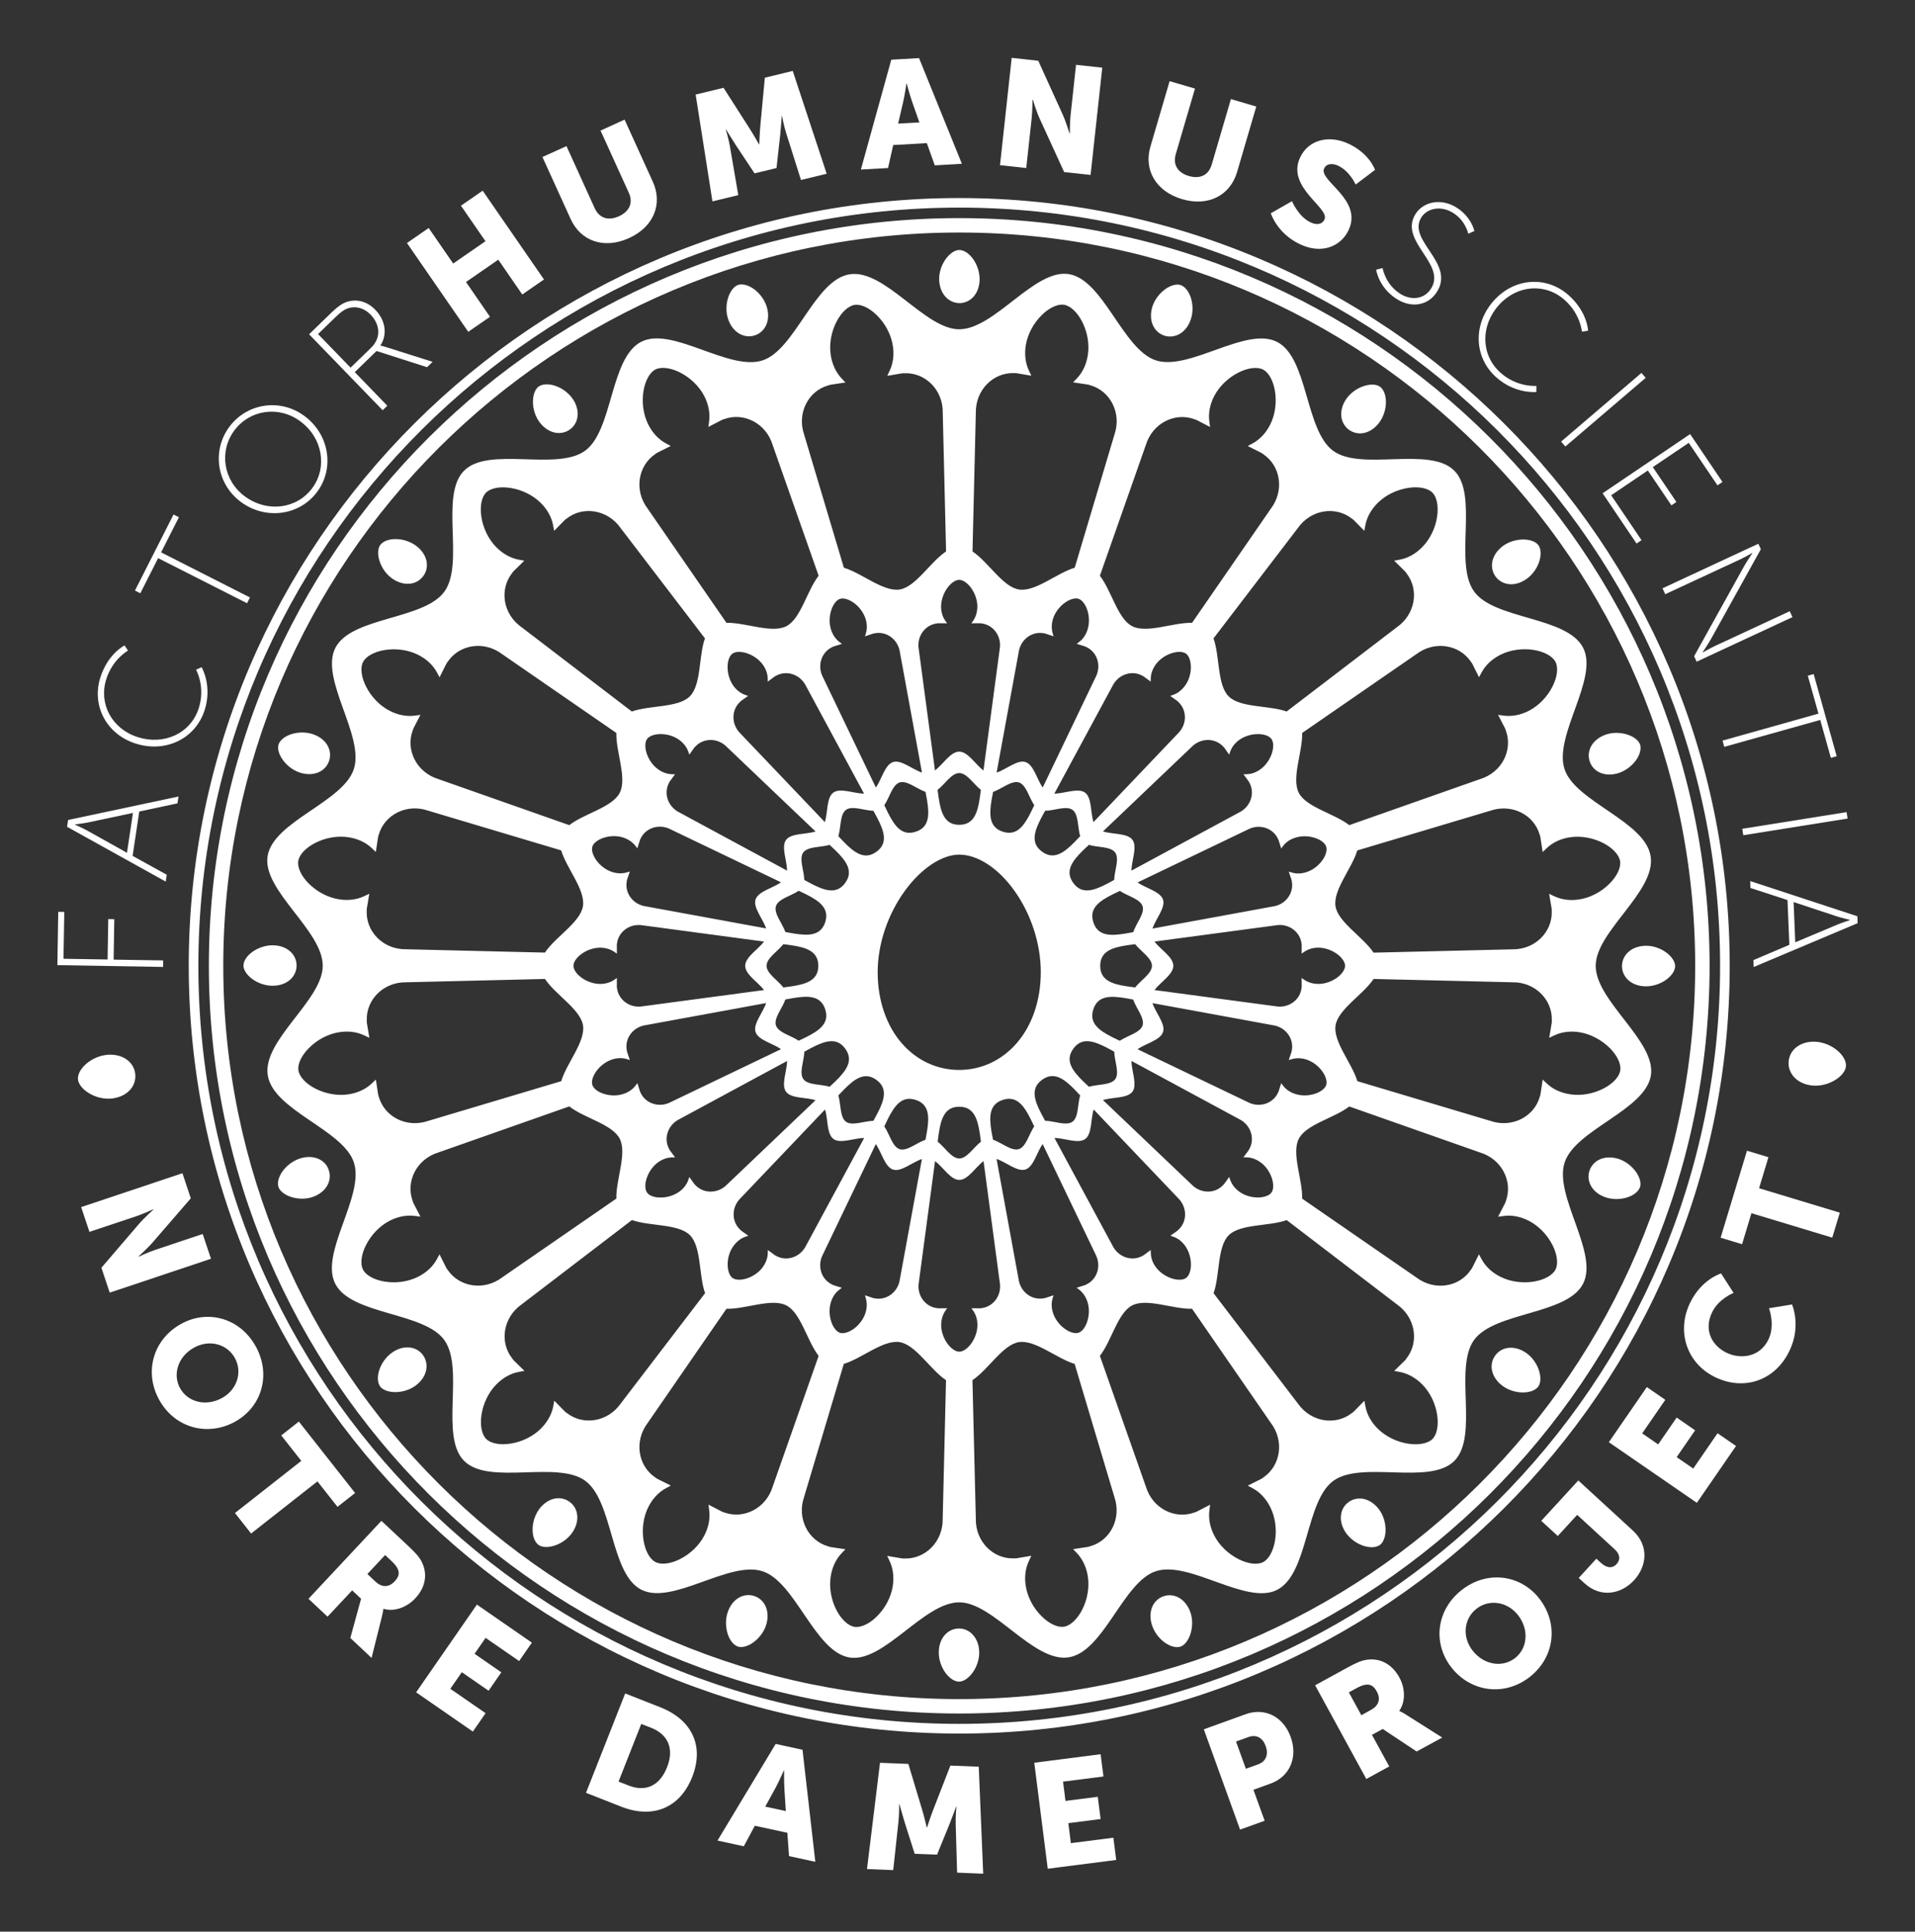 <?xml version="1.0" encoding="utf-8"?>
<!-- Generator: Adobe Illustrator 24.0.2, SVG Export Plug-In . SVG Version: 6.00 Build 0)  -->
<svg version="1.1" id="Camada_1" xmlns="http://www.w3.org/2000/svg" xmlns:xlink="http://www.w3.org/1999/xlink" x="0px" y="0px"
	 viewBox="0 0 288.36 290.84" style="enable-background:new 0 0 288.36 290.84;" xml:space="preserve">
<rect x="0" y="0" width="288.36" height="290.84" fill="#333333" stroke="none"/>
<style type="text/css">
	.st0{fill:#FFFFFF;}
</style>
<g>
	<path class="st0" d="M142.34,44.65c-0.58-0.66-0.91-1.59-0.92-2.62c-0.01-1.04,0.35-2.14,0.99-3.03c0.6-0.83,1.37-1.35,2.02-1.36
		c0.69-0.01,1.46,0.49,2.07,1.32c0.63,0.87,1,1.97,1.01,3.02c0.01,1.03-0.3,1.97-0.87,2.64c-0.56,0.65-1.32,1.01-2.15,1.02
		C143.68,45.64,142.91,45.29,142.34,44.65z M144.38,245.2c-0.83,0.01-1.59,0.37-2.15,1.02c-0.57,0.67-0.88,1.6-0.87,2.64
		c0.01,1.05,0.38,2.15,1.01,3.02c0.61,0.83,1.39,1.33,2.07,1.32c0.65-0.01,1.42-0.53,2.02-1.36c0.64-0.89,1-2,0.99-3.03
		c-0.01-1.03-0.33-1.96-0.92-2.62C145.98,245.54,145.21,245.2,144.38,245.2z M111.31,50.23c0.74,0.43,1.58,0.53,2.37,0.26
		c0.79-0.26,1.4-0.84,1.73-1.63c0.33-0.81,0.34-1.8,0.01-2.78c-0.34-1-1.03-1.93-1.9-2.56c-0.84-0.6-1.73-0.83-2.38-0.62
		c-0.61,0.21-1.19,0.94-1.5,1.92c-0.33,1.04-0.34,2.21-0.01,3.19C109.95,49,110.55,49.79,111.31,50.23z M177.59,240.6
		c-0.74-0.43-1.58-0.53-2.37-0.26c-0.79,0.26-1.4,0.84-1.73,1.63c-0.33,0.81-0.34,1.8-0.01,2.78c0.34,1,1.03,1.93,1.9,2.56
		c0.84,0.6,1.73,0.83,2.38,0.62c0.61-0.21,1.19-0.94,1.5-1.92c0.33-1.04,0.34-2.21,0.01-3.19
		C178.94,241.83,178.34,241.05,177.59,240.6z M83.51,65.13c0.84,0.18,1.66,0.01,2.33-0.48c0.67-0.49,1.07-1.23,1.14-2.09
		c0.07-0.88-0.23-1.81-0.84-2.64c-0.63-0.85-1.57-1.52-2.6-1.85c-0.98-0.31-1.9-0.26-2.45,0.15c-0.52,0.39-0.84,1.26-0.84,2.29
		c0.01,1.1,0.36,2.2,0.98,3.04C81.85,64.38,82.66,64.94,83.51,65.13z M205.38,225.7c-0.84-0.18-1.66-0.01-2.33,0.48
		c-0.67,0.49-1.07,1.23-1.14,2.09c-0.07,0.88,0.23,1.81,0.84,2.64c0.63,0.85,1.57,1.52,2.6,1.85c0.98,0.31,1.9,0.26,2.45-0.15
		c0.52-0.39,0.84-1.26,0.84-2.29c-0.01-1.1-0.36-2.2-0.98-3.04C207.04,226.45,206.23,225.89,205.38,225.7z M59.03,87.09
		c0.84,0.6,1.78,0.88,2.66,0.8c0.85-0.08,1.58-0.5,2.07-1.18c0.48-0.68,0.64-1.51,0.44-2.34c-0.21-0.85-0.78-1.65-1.62-2.25
		c-0.86-0.61-1.97-0.96-3.04-0.95c-1.03,0-1.89,0.34-2.29,0.9c-0.38,0.53-0.41,1.46-0.09,2.43C57.5,85.54,58.18,86.49,59.03,87.09z
		 M229.86,203.74c-0.84-0.6-1.78-0.88-2.66-0.8c-0.85,0.08-1.58,0.5-2.07,1.18c-0.48,0.68-0.64,1.51-0.44,2.34
		c0.21,0.85,0.78,1.65,1.62,2.25c0.86,0.61,1.97,0.96,3.04,0.95c1.03,0,1.89-0.34,2.29-0.9c0.38-0.53,0.41-1.46,0.09-2.43
		C231.39,205.29,230.71,204.35,229.86,203.74z M45.19,116.34c0.98,0.31,1.97,0.29,2.78-0.06c0.78-0.34,1.35-0.97,1.6-1.76
		c0.25-0.79,0.14-1.63-0.3-2.36c-0.46-0.75-1.25-1.33-2.24-1.64c-1-0.32-2.17-0.3-3.19,0.03c-0.98,0.32-1.69,0.91-1.9,1.56
		c-0.19,0.62,0.06,1.52,0.67,2.34C43.26,115.34,44.2,116.03,45.19,116.34z M243.71,174.49c-0.98-0.31-1.97-0.29-2.78,0.06
		c-0.78,0.34-1.35,0.97-1.6,1.76c-0.25,0.79-0.14,1.63,0.3,2.36c0.46,0.75,1.25,1.33,2.24,1.64c1,0.32,2.17,0.3,3.19-0.03
		c0.98-0.32,1.69-0.91,1.9-1.56c0.19-0.62-0.06-1.52-0.67-2.34C245.64,175.49,244.7,174.81,243.71,174.49z M43.68,147.52
		c0.64-0.57,0.99-1.34,0.98-2.17c-0.01-0.83-0.37-1.59-1.02-2.15c-0.67-0.57-1.6-0.88-2.64-0.87c-1.05,0.01-2.15,0.38-3.02,1.01
		c-0.83,0.61-1.33,1.39-1.32,2.07c0.01,0.65,0.53,1.42,1.36,2.02c0.89,0.64,2,1,3.03,0.99C42.09,148.43,43.02,148.1,43.68,147.52z
		 M250.87,143.39c-0.89-0.64-2-1-3.03-0.99c-1.03,0.01-1.96,0.33-2.62,0.92c-0.64,0.57-0.99,1.34-0.98,2.17
		c0.01,0.83,0.37,1.59,1.02,2.15c0.67,0.57,1.6,0.88,2.64,0.87c1.05-0.01,2.15-0.38,3.02-1.01c0.83-0.61,1.33-1.39,1.32-2.07
		C252.22,144.77,251.7,143.99,250.87,143.39z M47.89,174.46c-0.81-0.33-1.8-0.34-2.78-0.01c-1,0.34-1.93,1.03-2.56,1.9
		c-0.6,0.84-0.83,1.73-0.62,2.38c0.21,0.61,0.94,1.19,1.92,1.5c1.04,0.33,2.21,0.34,3.19,0.01c0.98-0.33,1.76-0.92,2.21-1.68
		c0.43-0.74,0.53-1.58,0.26-2.37C49.26,175.4,48.68,174.79,47.89,174.46z M241,116.37c0.81,0.33,1.8,0.34,2.78,0.01
		c1-0.34,1.93-1.03,2.56-1.9c0.6-0.84,0.83-1.73,0.62-2.38c-0.21-0.61-0.94-1.19-1.92-1.5c-1.04-0.33-2.21-0.34-3.19-0.01
		c-0.98,0.33-1.76,0.92-2.21,1.68c-0.43,0.74-0.53,1.58-0.26,2.37C239.63,115.43,240.21,116.04,241,116.37z M61.59,202.88
		c-0.88-0.07-1.81,0.23-2.64,0.84c-0.85,0.63-1.52,1.57-1.85,2.6c-0.31,0.98-0.26,1.9,0.15,2.45c0.39,0.52,1.26,0.84,2.29,0.84
		c1.1-0.01,2.2-0.36,3.04-0.98c0.83-0.61,1.39-1.42,1.58-2.28c0.18-0.84,0.01-1.66-0.48-2.33
		C63.19,203.35,62.45,202.95,61.59,202.88z M227.3,87.96c0.88,0.07,1.81-0.23,2.64-0.84c0.85-0.63,1.52-1.57,1.85-2.6
		c0.31-0.98,0.26-1.9-0.15-2.45c-0.39-0.52-1.26-0.84-2.29-0.84c-1.1,0.01-2.2,0.36-3.04,0.98c-0.83,0.61-1.39,1.42-1.58,2.28
		c-0.18,0.84-0.01,1.66,0.48,2.33C225.7,87.48,226.45,87.89,227.3,87.96z M85.74,226.11c-0.68-0.48-1.51-0.64-2.34-0.44
		c-0.85,0.21-1.65,0.78-2.25,1.62c-0.61,0.86-0.96,1.97-0.95,3.04c0,1.03,0.34,1.89,0.9,2.29c0.53,0.38,1.46,0.41,2.43,0.09
		c1.04-0.34,1.98-1.03,2.59-1.87c0.6-0.84,0.88-1.78,0.8-2.66C86.84,227.32,86.42,226.59,85.74,226.11z M203.15,64.73
		c0.68,0.48,1.51,0.64,2.34,0.44c0.85-0.21,1.65-0.78,2.25-1.62c0.61-0.86,0.96-1.97,0.95-3.04c0-1.03-0.34-1.89-0.9-2.29
		c-0.53-0.38-1.46-0.41-2.43-0.09c-1.04,0.34-1.98,1.03-2.59,1.87c-0.6,0.84-0.88,1.78-0.8,2.66
		C202.06,63.51,202.47,64.24,203.15,64.73z M113.55,240.3c-0.79-0.25-1.63-0.14-2.36,0.3c-0.75,0.46-1.33,1.25-1.64,2.24
		c-0.32,1-0.3,2.17,0.03,3.19c0.32,0.98,0.91,1.69,1.56,1.9c0.62,0.19,1.52-0.06,2.34-0.67c0.88-0.65,1.57-1.59,1.88-2.58
		c0.31-0.98,0.29-1.97-0.06-2.78C114.97,241.12,114.34,240.55,113.55,240.3z M175.34,50.54c0.79,0.25,1.63,0.14,2.36-0.3
		c0.75-0.46,1.33-1.25,1.64-2.24c0.32-1,0.3-2.17-0.03-3.19c-0.32-0.98-0.91-1.69-1.56-1.9c-0.62-0.19-1.52,0.06-2.34,0.67
		c-0.88,0.65-1.57,1.59-1.88,2.58c-0.31,0.98-0.29,1.97,0.06,2.78C173.93,49.72,174.55,50.29,175.34,50.54z M240.28,145.43
		c0.01,5.33,9.12,11.33,8.31,16.49c-0.83,5.24-11.37,8.14-12.99,13.12c-1.64,5.03,5.17,13.57,2.78,18.25
		c-2.4,4.7-13.31,4.2-16.41,8.46c-3.09,4.26,0.75,14.49-2.98,18.22c-3.71,3.72-13.94-0.11-18.22,3c-4.23,3.08-3.73,14-8.46,16.41
		c-4.65,2.37-13.18-4.45-18.25-2.81c-4.94,1.6-7.84,12.14-13.13,12.97c-5.29,0.84-11.31-8.29-16.5-8.28
		c-5.33,0.01-11.33,9.12-16.49,8.31c-5.24-0.83-8.14-11.37-13.12-12.99c-5.03-1.64-13.57,5.17-18.25,2.78
		c-4.7-2.4-4.2-13.31-8.46-16.41c-4.26-3.09-14.49,0.75-18.22-2.98c-3.72-3.71,0.11-13.94-3-18.22c-3.08-4.23-14-3.73-16.41-8.46
		c-2.37-4.65,4.45-13.18,2.81-18.25c-1.6-4.94-12.14-7.84-12.97-13.13c-0.84-5.29,8.29-11.31,8.28-16.5
		c-0.01-5.33-9.12-11.33-8.31-16.49c0.83-5.24,11.37-8.14,12.99-13.12c1.64-5.03-5.17-13.57-2.78-18.25
		c2.4-4.7,13.31-4.2,16.41-8.46c3.09-4.26-0.75-14.49,2.97-18.22c3.71-3.72,13.94,0.11,18.22-3c4.23-3.08,3.73-14,8.46-16.41
		c4.65-2.37,13.18,4.45,18.25,2.81c4.94-1.6,7.84-12.14,13.13-12.97c5.29-0.84,11.31,8.29,16.5,8.28
		c5.33-0.01,11.33-9.12,16.49-8.31c5.24,0.83,8.14,11.37,13.12,12.99c5.03,1.64,13.57-5.17,18.25-2.78c4.7,2.4,4.2,13.31,8.46,16.41
		c4.26,3.09,14.49-0.75,18.22,2.97c3.72,3.71-0.11,13.94,3,18.22c3.08,4.23,14,3.73,16.41,8.46c2.37,4.65-4.45,13.18-2.81,18.25
		c1.6,4.94,12.14,7.84,12.97,13.13C249.4,134.22,240.27,140.23,240.28,145.43z M232.9,127.71l-0.61,0.58l-0.33-2.19
		c-0.03-0.23-0.06-0.21-0.12-0.43c-0.85-2.98-4.18-4.72-7.43-3.6l-20.03,5.98l0,0c-0.81,2.71-3.66,5.94-3.28,8.4
		c0.38,2.41,4.14,4.6,5.73,6.99l0,0l20.88-0.5c3.44,0.06,6.06-2.63,5.95-5.72c-0.01-0.23,0.02-0.22-0.02-0.45l-0.37-2.19l0.76,0.36
		c1.13,0.54,2.47,0.71,3.86,0.47c1.63-0.27,3.28-1.14,4.51-2.4c1.1-1.11,1.71-2.4,1.55-3.35c-0.15-0.95-1.12-1.99-2.51-2.71
		c-1.56-0.81-3.4-1.13-5.03-0.88C235.03,126.27,233.81,126.84,232.9,127.71z M207.49,144.87c0.04,0.18,0.06,0.36,0.06,0.55
		c0,0.18-0.02,0.37-0.06,0.55c0.04-0.18,0.06-0.36,0.06-0.55C207.55,145.23,207.53,145.05,207.49,144.87z M207.33,144.35
		c0.03,0.08,0.05,0.16,0.08,0.24C207.39,144.51,207.37,144.43,207.33,144.35z M207.11,143.87c0.02,0.04,0.04,0.07,0.05,0.11
		C207.14,143.94,207.13,143.9,207.11,143.87z M207.33,146.48c0.03-0.08,0.05-0.16,0.08-0.24
		C207.39,146.32,207.37,146.4,207.33,146.48z M207.11,146.97c0.02-0.04,0.04-0.07,0.05-0.11
		C207.14,146.89,207.13,146.93,207.11,146.97z M184.17,178.44c0.09-0.1,0.1-0.08,0.18-0.19l0.74-1.04l0.16,0.46
		c0.24,0.68,0.72,1.29,1.38,1.77c0.78,0.56,1.8,0.87,2.82,0.86c0.9-0.01,1.67-0.28,2-0.73c0.33-0.45,0.35-1.27,0.08-2.13
		c-0.31-0.97-0.92-1.85-1.69-2.41c-0.65-0.48-1.38-0.75-2.11-0.77l-0.49-0.01l0.76-1.03c0.08-0.11,0.06-0.11,0.13-0.23
		c0.87-1.56,0.22-3.63-1.56-4.5l-16.2-8.75c0.02,1.52,0.91,3.59,0.16,4.62c-0.76,1.04-3,0.82-4.45,1.27l13.33,12.7
		C180.79,179.77,182.95,179.75,184.17,178.44z M182.47,195.3c0.02-0.03,0.03-0.06,0.05-0.1
		C182.51,195.24,182.49,195.27,182.47,195.3z M182.13,195.87c0.05-0.06,0.1-0.13,0.14-0.2
		C182.22,195.75,182.17,195.81,182.13,195.87z M181.54,196.48c-0.15,0.11-0.31,0.19-0.47,0.27
		C181.24,196.67,181.4,196.58,181.54,196.48c0.15-0.11,0.28-0.23,0.4-0.37C181.82,196.24,181.69,196.37,181.54,196.48z
		 M180.56,196.92c0.08-0.02,0.15-0.05,0.22-0.07C180.71,196.87,180.64,196.9,180.56,196.92z M180.03,197.01
		c0.03,0,0.07-0.01,0.1-0.02C180.1,197,180.07,197.01,180.03,197.01z M158.64,195.03l-0.14,0.47c-0.21,0.69-0.18,1.47,0.08,2.24
		c0.3,0.91,0.95,1.76,1.77,2.35c0.73,0.52,1.52,0.75,2.05,0.58c0.53-0.17,1.03-0.82,1.31-1.67c0.32-0.96,0.34-2.04,0.05-2.95
		c-0.25-0.78-0.68-1.42-1.25-1.86l-0.39-0.3l1.22-0.38c0.13-0.04,0.11-0.05,0.24-0.11c1.62-0.75,2.31-2.81,1.38-4.55L157,172.25
		c-0.87,1.24-1.36,3.44-2.59,3.84c-1.22,0.39-2.9-1.11-4.35-1.59l3.32,18.11c0.27,1.96,2.04,3.21,3.79,2.87
		c0.13-0.03,0.13-0.01,0.25-0.05L158.64,195.03z M146.28,196.98l1.28,0.01c0.13,0,0.13-0.01,0.26-0.03c1.77-0.22,3.07-1.95,2.72-3.9
		l-2.44-18.24c-1.2,0.91-2.34,2.84-3.65,2.84c-1.3,0-2.45-1.93-3.65-2.84l-2.44,18.24c-0.35,1.95,0.95,3.69,2.72,3.9
		c0.13,0.02,0.12,0.03,0.26,0.03l1.28-0.01l-0.28,0.4c-0.41,0.6-0.62,1.34-0.62,2.16c0.01,0.95,0.36,1.97,0.96,2.79
		c0.54,0.73,1.21,1.19,1.77,1.19c0.56,0,1.23-0.46,1.77-1.19c0.6-0.82,0.95-1.83,0.96-2.79c0.01-0.81-0.21-1.56-0.62-2.16
		L146.28,196.98z M145.89,208.13c0.04-0.02,0.07-0.04,0.11-0.05C145.96,208.1,145.92,208.12,145.89,208.13z M142.9,208.08
		c0.04,0.02,0.07,0.04,0.11,0.05C142.97,208.12,142.93,208.1,142.9,208.08z M130.25,195.03l1.21,0.41c0.13,0.04,0.12,0.03,0.25,0.05
		c1.75,0.34,3.52-0.91,3.79-2.87l3.32-18.11c-1.45,0.48-3.14,1.99-4.35,1.59c-1.23-0.4-1.72-2.6-2.59-3.84l-7.96,16.6
		c-0.93,1.75-0.24,3.8,1.38,4.55c0.12,0.06,0.11,0.07,0.24,0.11l1.22,0.38l-0.39,0.3c-0.58,0.44-1.01,1.08-1.25,1.86
		c-0.29,0.91-0.27,1.98,0.05,2.95c0.29,0.86,0.79,1.5,1.31,1.67c0.53,0.17,1.31-0.06,2.05-0.58c0.82-0.59,1.47-1.45,1.77-2.35
		c0.26-0.77,0.28-1.55,0.08-2.24L130.25,195.03z M109.48,178.35l13.33-12.7c-1.45-0.45-3.69-0.23-4.45-1.27
		c-0.76-1.04,0.14-3.1,0.16-4.63l-16.2,8.75c-1.78,0.87-2.43,2.94-1.56,4.5c0.06,0.12,0.05,0.12,0.13,0.23l0.76,1.03l-0.49,0.01
		c-0.72,0.02-1.45,0.28-2.11,0.77c-0.77,0.57-1.38,1.45-1.69,2.41c-0.27,0.86-0.25,1.68,0.08,2.13c0.32,0.45,1.1,0.73,2,0.73
		c1.01,0.01,2.04-0.31,2.82-0.86c0.66-0.47,1.14-1.08,1.38-1.77l0.16-0.46l0.74,1.04c0.08,0.11,0.08,0.09,0.18,0.19
		C105.94,179.75,108.11,179.77,109.48,178.35z M108.75,197c0.03,0.01,0.07,0.01,0.1,0.02C108.82,197.01,108.79,197,108.75,197z
		 M108.1,196.84c0.07,0.02,0.15,0.05,0.23,0.07C108.25,196.9,108.18,196.87,108.1,196.84z M107.35,196.48
		c-0.15-0.11-0.28-0.23-0.4-0.37C107.07,196.24,107.2,196.37,107.35,196.48c0.15,0.11,0.31,0.19,0.47,0.27
		C107.65,196.67,107.49,196.58,107.35,196.48z M93.82,126.1c-0.91-0.29-1.98-0.27-2.95,0.05c-0.86,0.29-1.5,0.79-1.67,1.31
		c-0.17,0.53,0.06,1.31,0.58,2.05c0.59,0.82,1.45,1.47,2.35,1.77c0.77,0.26,1.55,0.28,2.24,0.08l0.47-0.14l-0.41,1.21
		c-0.04,0.13-0.03,0.12-0.05,0.25c-0.34,1.75,0.91,3.52,2.87,3.79l18.11,3.32c-0.48-1.45-1.99-3.14-1.59-4.35
		c0.4-1.23,2.6-1.72,3.84-2.59l-16.6-7.96c-1.75-0.93-3.8-0.24-4.55,1.38c-0.06,0.12-0.07,0.11-0.11,0.24l-0.38,1.22l-0.3-0.39
		C95.23,126.78,94.59,126.35,93.82,126.1z M94.19,107.6c-0.07,0.04-0.13,0.09-0.2,0.14C94.06,107.69,94.12,107.64,94.19,107.6z
		 M94.66,107.34c-0.03,0.02-0.07,0.03-0.1,0.05C94.59,107.37,94.62,107.36,94.66,107.34z M104.72,112.39
		c-0.09,0.1-0.1,0.08-0.18,0.19l-0.74,1.04l-0.16-0.46c-0.24-0.68-0.72-1.29-1.38-1.77c-0.78-0.56-1.8-0.87-2.82-0.86
		c-0.9,0.01-1.67,0.28-2,0.73c-0.33,0.45-0.35,1.27-0.08,2.13c0.31,0.97,0.92,1.85,1.69,2.41c0.65,0.48,1.38,0.75,2.11,0.77
		l0.49,0.01l-0.76,1.03c-0.08,0.11-0.06,0.11-0.13,0.23c-0.87,1.56-0.22,3.63,1.56,4.5l16.2,8.75c-0.02-1.52-0.91-3.59-0.16-4.62
		c0.76-1.04,3-0.82,4.45-1.27l-13.33-12.7C108.11,111.06,105.94,111.09,104.72,112.39z M107.35,94.36c0.15-0.11,0.31-0.19,0.47-0.27
		C107.65,94.17,107.5,94.25,107.35,94.36c-0.15,0.11-0.28,0.23-0.4,0.37C107.07,94.59,107.2,94.47,107.35,94.36z M108.33,93.92
		c-0.08,0.02-0.15,0.05-0.23,0.07C108.18,93.97,108.25,93.94,108.33,93.92z M108.86,93.82c-0.04,0-0.07,0.01-0.1,0.02
		C108.79,93.83,108.82,93.83,108.86,93.82z M130.25,95.81l0.14-0.47c0.21-0.69,0.18-1.47-0.08-2.24c-0.3-0.91-0.95-1.76-1.77-2.35
		c-0.73-0.52-1.52-0.75-2.05-0.58c-0.53,0.17-1.03,0.82-1.31,1.67c-0.32,0.96-0.34,2.04-0.05,2.95c0.25,0.78,0.68,1.42,1.25,1.86
		l0.39,0.3l-1.22,0.38c-0.13,0.04-0.11,0.05-0.24,0.11c-1.62,0.75-2.31,2.81-1.38,4.55l7.96,16.59c0.87-1.24,1.36-3.44,2.59-3.84
		c1.22-0.39,2.9,1.11,4.35,1.59l-3.32-18.11c-0.27-1.96-2.04-3.21-3.79-2.87c-0.13,0.03-0.13,0.01-0.25,0.05L130.25,95.81z
		 M142.61,93.85l-1.28-0.01c-0.13,0-0.13,0.01-0.26,0.03c-1.77,0.22-3.07,1.95-2.72,3.9l2.44,18.24c1.2-0.91,2.34-2.84,3.65-2.84
		c1.3,0,2.45,1.93,3.65,2.84l2.44-18.24c0.35-1.95-0.95-3.69-2.72-3.9c-0.13-0.02-0.12-0.03-0.26-0.03l-1.28,0.01l0.28-0.4
		c0.41-0.6,0.62-1.34,0.62-2.16c-0.01-0.95-0.36-1.97-0.96-2.79c-0.54-0.73-1.21-1.19-1.77-1.19c-0.56,0-1.23,0.46-1.77,1.19
		c-0.6,0.82-0.95,1.83-0.96,2.79c-0.01,0.81,0.21,1.56,0.62,2.16L142.61,93.85z M143,82.7c-0.04,0.02-0.07,0.04-0.11,0.05
		C142.93,82.74,142.97,82.72,143,82.7z M145.99,82.76c-0.04-0.02-0.07-0.04-0.11-0.05C145.92,82.72,145.96,82.74,145.99,82.76z
		 M158.64,95.81l-1.21-0.41c-0.13-0.04-0.12-0.03-0.25-0.05c-1.75-0.34-3.52,0.91-3.79,2.87l-3.32,18.11
		c1.45-0.48,3.14-1.99,4.35-1.59c1.23,0.4,1.72,2.6,2.59,3.84l7.96-16.6c0.93-1.75,0.24-3.8-1.38-4.55
		c-0.12-0.06-0.11-0.07-0.24-0.11l-1.22-0.38l0.39-0.3c0.58-0.44,1.01-1.08,1.25-1.86c0.29-0.91,0.27-1.98-0.05-2.95
		c-0.29-0.86-0.79-1.5-1.31-1.67c-0.53-0.17-1.31,0.06-2.05,0.58c-0.82,0.59-1.47,1.45-1.77,2.35c-0.26,0.77-0.28,1.55-0.08,2.24
		L158.64,95.81z M179.41,112.49l-13.33,12.7c1.45,0.45,3.69,0.23,4.45,1.27c0.76,1.04-0.14,3.1-0.16,4.63l16.2-8.75
		c1.78-0.87,2.43-2.94,1.56-4.5c-0.06-0.12-0.05-0.12-0.13-0.23l-0.76-1.03l0.49-0.01c0.72-0.02,1.45-0.28,2.11-0.77
		c0.77-0.57,1.38-1.45,1.69-2.41c0.27-0.86,0.25-1.68-0.08-2.13c-0.32-0.45-1.1-0.73-2-0.73c-1.01-0.01-2.04,0.31-2.82,0.86
		c-0.66,0.47-1.14,1.08-1.38,1.77l-0.16,0.46l-0.74-1.04c-0.08-0.11-0.08-0.09-0.18-0.19C182.95,111.09,180.79,111.06,179.41,112.49
		z M180.14,93.84c-0.04,0-0.07-0.01-0.1-0.02C180.07,93.83,180.1,93.83,180.14,93.84z M180.79,93.99c-0.08-0.02-0.15-0.05-0.23-0.07
		C180.64,93.94,180.71,93.97,180.79,93.99z M181.54,94.36c0.15,0.11,0.28,0.23,0.4,0.37C181.82,94.59,181.69,94.47,181.54,94.36
		c-0.15-0.11-0.31-0.19-0.47-0.27C181.24,94.17,181.4,94.25,181.54,94.36z M182.27,95.16c-0.04-0.07-0.09-0.13-0.14-0.2
		C182.17,95.03,182.22,95.09,182.27,95.16z M182.52,95.63c-0.02-0.03-0.03-0.07-0.05-0.1C182.49,95.56,182.51,95.6,182.52,95.63z
		 M193.22,127.36l-0.3,0.39l-0.38-1.22c-0.04-0.13-0.05-0.11-0.11-0.24c-0.75-1.62-2.81-2.31-4.55-1.38l-16.59,7.96
		c1.24,0.87,3.44,1.36,3.84,2.59c0.39,1.22-1.11,2.9-1.59,4.35l18.11-3.32c1.96-0.27,3.21-2.04,2.87-3.79
		c-0.03-0.13-0.01-0.13-0.05-0.25l-0.41-1.21l0.47,0.14c0.69,0.21,1.47,0.18,2.24-0.08c0.91-0.3,1.76-0.95,2.35-1.77
		c0.52-0.73,0.75-1.52,0.58-2.05c-0.17-0.53-0.82-1.03-1.67-1.31c-0.96-0.32-2.04-0.34-2.95-0.05
		C194.3,126.35,193.66,126.78,193.22,127.36z M194.33,107.39c-0.03-0.02-0.06-0.03-0.1-0.05
		C194.27,107.36,194.3,107.37,194.33,107.39z M194.9,107.74c-0.06-0.05-0.13-0.1-0.2-0.14C194.77,107.64,194.84,107.69,194.9,107.74
		z M170.93,142.16l-1.24,0.17c-2.3,0.35-4.02,0.95-4.02,3.09s1.72,2.75,4.02,3.09l1.24,0.17c0.83-1.07,2.53-2.09,2.53-3.26
		C173.46,144.25,171.76,143.23,170.93,142.16z M170.63,150.5l-1.22-0.22c-2.29-0.38-4.12-0.34-4.78,1.7
		c-0.66,2.04,0.79,3.14,2.87,4.19l1.12,0.54c1.12-0.77,3.07-1.21,3.43-2.31C172.4,153.3,171.07,151.8,170.63,150.5z M167.78,158.35
		l-1.09-0.59c-2.06-1.07-3.81-1.6-5.07,0.14c-1.26,1.74-0.22,3.24,1.44,4.87l0.91,0.86c1.31-0.39,3.29-0.22,3.97-1.15
		C168.6,161.55,167.81,159.71,167.78,158.35z M117.96,148.68l1.24-0.17c2.3-0.35,4.02-0.95,4.02-3.09s-1.72-2.75-4.02-3.09
		l-1.24-0.17c-0.83,1.07-2.53,2.09-2.53,3.26C115.43,146.58,117.13,147.6,117.96,148.68z M118.26,140.33l1.22,0.22
		c2.29,0.38,4.12,0.34,4.78-1.7c0.66-2.04-0.79-3.14-2.87-4.19l-1.12-0.54c-1.12,0.77-3.07,1.21-3.43,2.31
		C116.49,137.53,117.82,139.04,118.26,140.33z M121.11,132.49l1.09,0.59c2.06,1.07,3.81,1.6,5.07-0.14
		c1.26-1.74,0.22-3.24-1.44-4.87l-0.91-0.86c-1.31,0.39-3.29,0.22-3.97,1.15C120.29,129.29,121.08,131.12,121.11,132.49z
		 M172.05,136.45c-0.36-1.1-2.3-1.54-3.42-2.31l-1.12,0.54c-2.08,1.04-3.54,2.14-2.87,4.19c0.66,2.04,2.49,2.08,4.78,1.7l1.22-0.22
		C171.07,139.04,172.4,137.53,172.05,136.45z M167.92,128.36c-0.68-0.93-2.66-0.75-3.96-1.15l-0.91,0.86
		c-1.66,1.63-2.7,3.13-1.44,4.87c1.26,1.74,3.01,1.21,5.07,0.14l1.09-0.59C167.81,131.12,168.6,129.29,167.92,128.36z
		 M162.65,125.91c-0.39-1.31-0.22-3.29-1.15-3.97c-0.93-0.67-2.76,0.12-4.13,0.14l-0.59,1.09c-1.07,2.06-1.6,3.81,0.14,5.07
		c1.74,1.26,3.24,0.22,4.87-1.44L162.65,125.91z M149.31,120.45c-0.38,2.29-0.34,4.12,1.7,4.78c2.04,0.66,3.14-0.79,4.19-2.87
		l0.54-1.12c-0.77-1.12-1.21-3.07-2.31-3.43c-1.09-0.35-2.59,0.98-3.89,1.42L149.31,120.45z M139.36,119.23
		c-1.3-0.45-2.8-1.77-3.89-1.42c-1.1,0.36-1.54,2.3-2.31,3.43l0.54,1.12c1.04,2.08,2.14,3.54,4.19,2.87
		c2.04-0.66,2.08-2.49,1.7-4.78L139.36,119.23z M131.52,122.08c-1.37-0.03-3.2-0.82-4.13-0.14c-0.93,0.68-0.75,2.66-1.15,3.96
		l0.86,0.91c1.63,1.66,3.13,2.7,4.87,1.44c1.74-1.26,1.21-3.01,0.14-5.07L131.52,122.08z M116.84,154.39
		c0.36,1.1,2.3,1.54,3.43,2.31l1.12-0.54c2.08-1.04,3.54-2.14,2.87-4.19c-0.66-2.04-2.49-2.08-4.78-1.7l-1.22,0.22
		C117.82,151.8,116.49,153.3,116.84,154.39z M120.97,162.48c0.68,0.93,2.66,0.75,3.96,1.15l0.91-0.86c1.66-1.63,2.7-3.13,1.44-4.87
		c-1.26-1.74-3.01-1.21-5.07-0.14l-1.09,0.59C121.08,159.71,120.29,161.55,120.97,162.48z M126.24,164.93
		c0.39,1.31,0.22,3.29,1.15,3.97c0.93,0.67,2.76-0.12,4.13-0.14l0.59-1.09c1.07-2.06,1.6-3.81-0.14-5.07
		c-1.74-1.26-3.24-0.22-4.87,1.44L126.24,164.93z M133.16,169.6c0.77,1.12,1.21,3.07,2.31,3.43c1.09,0.35,2.59-0.98,3.89-1.42
		l0.22-1.22c0.38-2.29,0.34-4.12-1.7-4.78c-2.04-0.66-3.14,0.79-4.19,2.87L133.16,169.6z M141.19,171.9
		c1.07,0.83,2.09,2.53,3.26,2.53c1.16,0,2.19-1.71,3.26-2.53l-0.17-1.24c-0.35-2.3-0.95-4.02-3.09-4.02c-2.15,0-2.75,1.72-3.09,4.02
		L141.19,171.9z M141.35,120.17c0.35,2.3,0.95,4.02,3.09,4.02c2.15,0,2.75-1.72,3.09-4.02l0.17-1.24c-1.07-0.83-2.09-2.53-3.26-2.53
		c-1.16,0-2.19,1.71-3.26,2.53L141.35,120.17z M149.53,171.6c1.3,0.45,2.8,1.77,3.89,1.42c1.1-0.36,1.54-2.3,2.31-3.42l-0.54-1.12
		c-1.04-2.08-2.14-3.54-4.19-2.87c-2.04,0.66-2.08,2.49-1.7,4.78L149.53,171.6z M157.37,168.75c1.37,0.03,3.2,0.82,4.13,0.14
		c0.93-0.68,0.75-2.66,1.15-3.96l-0.86-0.91c-1.63-1.66-3.13-2.7-4.87-1.44c-1.74,1.26-1.21,3.01-0.14,5.07L157.37,168.75z
		 M179.32,100.42c-0.01-0.9-0.28-1.67-0.73-2c-0.45-0.33-1.27-0.35-2.13-0.08c-0.97,0.31-1.85,0.92-2.41,1.69
		c-0.48,0.65-0.75,1.38-0.77,2.11l-0.01,0.49l-1.03-0.76c-0.11-0.08-0.11-0.06-0.23-0.13c-1.56-0.87-3.63-0.22-4.5,1.56l-8.75,16.2
		c1.52-0.02,3.59-0.91,4.62-0.16c1.04,0.76,0.82,3,1.27,4.45l12.7-13.33c1.43-1.37,1.4-3.54,0.09-4.76c-0.1-0.09-0.08-0.1-0.19-0.18
		l-1.04-0.74l0.46-0.16c0.68-0.24,1.29-0.72,1.77-1.38C179.02,102.46,179.33,101.43,179.32,100.42z M162.45,85.33
		c-0.03,0.01-0.07,0.01-0.1,0.02C162.39,85.34,162.42,85.33,162.45,85.33z M163.12,85.27c-0.08,0-0.15,0-0.23,0
		C162.96,85.27,163.04,85.27,163.12,85.27z M163.95,85.38c0.17,0.06,0.34,0.14,0.5,0.23C164.29,85.52,164.13,85.44,163.95,85.38
		c-0.17-0.06-0.35-0.09-0.53-0.11C163.6,85.29,163.78,85.33,163.95,85.38z M164.89,85.92c-0.06-0.05-0.13-0.1-0.2-0.14
		C164.76,85.82,164.83,85.87,164.89,85.92z M165.28,86.29c-0.03-0.03-0.05-0.05-0.08-0.08C165.23,86.23,165.25,86.26,165.28,86.29z
		 M126.54,85.34c-0.03-0.01-0.07-0.01-0.1-0.02C126.47,85.33,126.51,85.34,126.54,85.34z M125.47,85.28
		c-0.18,0.02-0.36,0.05-0.53,0.11c-0.17,0.06-0.34,0.13-0.5,0.23c0.16-0.09,0.32-0.17,0.5-0.23
		C125.11,85.33,125.29,85.29,125.47,85.28z M126.01,85.27c-0.08-0.01-0.16,0-0.23,0C125.85,85.27,125.93,85.27,126.01,85.27z
		 M123.69,86.21c-0.03,0.03-0.05,0.05-0.08,0.08C123.64,86.26,123.66,86.23,123.69,86.21z M124.2,85.77
		c-0.07,0.05-0.13,0.09-0.2,0.15C124.06,85.87,124.13,85.82,124.2,85.77z M121.37,103.3c-0.87-1.78-2.94-2.43-4.5-1.56
		c-0.12,0.06-0.12,0.05-0.23,0.13l-1.03,0.76l-0.01-0.49c-0.02-0.72-0.28-1.45-0.77-2.11c-0.57-0.77-1.45-1.38-2.41-1.69
		c-0.86-0.27-1.68-0.25-2.13,0.08c-0.45,0.32-0.73,1.1-0.73,2c-0.01,1.01,0.31,2.04,0.86,2.82c0.47,0.66,1.08,1.14,1.77,1.38
		l0.46,0.16l-1.04,0.74c-0.11,0.08-0.09,0.08-0.19,0.18c-1.31,1.22-1.33,3.38,0.09,4.76l12.7,13.33c0.45-1.45,0.23-3.69,1.27-4.45
		c1.04-0.76,3.1,0.14,4.63,0.16L121.37,103.3z M87.54,143.65c-0.73,0.54-1.19,1.21-1.19,1.77c0,0.56,0.46,1.23,1.19,1.77
		c0.82,0.6,1.83,0.95,2.79,0.96c0.81,0.01,1.56-0.21,2.16-0.62l0.4-0.28l-0.01,1.28c0,0.13,0.01,0.13,0.03,0.26
		c0.22,1.77,1.95,3.07,3.9,2.72l18.24-2.44c-0.91-1.2-2.84-2.34-2.84-3.65c0-1.3,1.93-2.45,2.84-3.65l-18.24-2.44
		c-1.95-0.35-3.69,0.95-3.9,2.72c-0.02,0.13-0.03,0.12-0.03,0.26l0.01,1.28l-0.4-0.28c-0.6-0.41-1.34-0.62-2.16-0.62
		C89.37,142.7,88.35,143.05,87.54,143.65z M89.2,163.37c0.17,0.53,0.82,1.03,1.67,1.31c0.96,0.32,2.04,0.34,2.95,0.05
		c0.78-0.25,1.42-0.68,1.86-1.25l0.3-0.39l0.38,1.22c0.04,0.13,0.05,0.11,0.11,0.24c0.75,1.62,2.81,2.31,4.55,1.38l16.59-7.96
		c-1.24-0.87-3.44-1.36-3.84-2.59c-0.39-1.22,1.11-2.9,1.59-4.35l-18.11,3.32c-1.96,0.27-3.21,2.04-2.87,3.79
		c0.03,0.13,0.01,0.13,0.05,0.25l0.41,1.21l-0.47-0.14c-0.69-0.21-1.47-0.18-2.24,0.08c-0.91,0.3-1.76,0.95-2.35,1.77
		C89.25,162.06,89.02,162.84,89.2,163.37z M109.57,190.42c0.01,0.9,0.28,1.67,0.73,2c0.45,0.33,1.27,0.35,2.13,0.08
		c0.97-0.31,1.85-0.92,2.41-1.69c0.48-0.65,0.75-1.38,0.77-2.11l0.01-0.49l1.03,0.76c0.11,0.08,0.11,0.06,0.23,0.13
		c1.56,0.87,3.63,0.22,4.5-1.56l8.75-16.2c-1.52,0.02-3.59,0.91-4.62,0.16c-1.04-0.76-0.82-3-1.27-4.45l-12.7,13.33
		c-1.43,1.37-1.4,3.54-0.09,4.76c0.1,0.09,0.08,0.1,0.19,0.18l1.04,0.74l-0.46,0.16c-0.68,0.24-1.29,0.72-1.77,1.38
		C109.87,188.38,109.56,189.4,109.57,190.42z M126.44,205.51c0.03-0.01,0.07-0.01,0.1-0.02C126.51,205.5,126.47,205.5,126.44,205.51
		z M125.77,205.57c0.08,0,0.15,0,0.23,0C125.93,205.57,125.85,205.57,125.77,205.57z M124.94,205.45c-0.17-0.06-0.34-0.14-0.5-0.23
		C124.6,205.32,124.77,205.4,124.94,205.45c0.17,0.06,0.35,0.09,0.53,0.11C125.29,205.54,125.11,205.51,124.94,205.45z M124,204.92
		c0.06,0.05,0.13,0.1,0.2,0.14C124.13,205.01,124.06,204.97,124,204.92z M123.61,204.55c0.03,0.03,0.05,0.05,0.08,0.08
		C123.66,204.6,123.64,204.58,123.61,204.55z M162.35,205.49c0.03,0.01,0.07,0.01,0.1,0.02C162.42,205.5,162.39,205.5,162.35,205.49
		z M163.42,205.56c0.18-0.02,0.36-0.05,0.53-0.11c0.17-0.06,0.34-0.13,0.5-0.23c-0.16,0.09-0.32,0.17-0.5,0.23
		C163.78,205.51,163.6,205.54,163.42,205.56z M162.89,205.57c0.08,0.01,0.15,0,0.23,0C163.04,205.57,162.96,205.57,162.89,205.57z
		 M165.2,204.63c0.03-0.03,0.05-0.05,0.08-0.08C165.25,204.58,165.23,204.6,165.2,204.63z M164.69,205.06
		c0.07-0.05,0.13-0.09,0.2-0.14C164.83,204.97,164.76,205.01,164.69,205.06z M167.52,187.54c0.87,1.78,2.94,2.43,4.5,1.56
		c0.12-0.06,0.12-0.05,0.23-0.13l1.03-0.76l0.01,0.49c0.02,0.72,0.28,1.45,0.77,2.11c0.57,0.77,1.45,1.38,2.41,1.69
		c0.86,0.27,1.68,0.25,2.13-0.08c0.45-0.32,0.73-1.1,0.73-2c0.01-1.01-0.31-2.04-0.86-2.82c-0.47-0.66-1.08-1.14-1.77-1.38
		l-0.46-0.16l1.04-0.74c0.11-0.08,0.09-0.08,0.19-0.18c1.31-1.22,1.33-3.38-0.09-4.76l-12.7-13.33c-0.45,1.45-0.23,3.69-1.27,4.45
		c-1.04,0.76-3.1-0.14-4.63-0.16L167.52,187.54z M192.43,164.55c0.06-0.12,0.07-0.11,0.11-0.24l0.38-1.22l0.3,0.39
		c0.44,0.58,1.08,1.01,1.86,1.25c0.91,0.29,1.98,0.27,2.95-0.05c0.86-0.29,1.5-0.79,1.67-1.31c0.17-0.53-0.06-1.31-0.58-2.05
		c-0.59-0.82-1.45-1.47-2.35-1.77c-0.77-0.26-1.55-0.28-2.24-0.08l-0.47,0.14l0.41-1.21c0.04-0.13,0.03-0.12,0.05-0.25
		c0.34-1.75-0.91-3.52-2.87-3.79l-18.11-3.32c0.48,1.45,1.99,3.14,1.59,4.35c-0.4,1.23-2.6,1.72-3.84,2.59l16.6,7.96
		C189.62,166.86,191.68,166.17,192.43,164.55z M201.35,147.19c0.73-0.54,1.19-1.21,1.19-1.77c0-0.56-0.46-1.23-1.19-1.77
		c-0.82-0.6-1.83-0.95-2.79-0.96c-0.81-0.01-1.56,0.21-2.16,0.62l-0.4,0.28l0.01-1.28c0-0.13-0.01-0.13-0.03-0.26
		c-0.22-1.77-1.95-3.07-3.9-2.72l-18.24,2.44c0.91,1.2,2.84,2.34,2.84,3.65c0,1.3-1.93,2.45-2.84,3.65l18.24,2.44
		c1.95,0.35,3.69-0.95,3.9-2.72c0.02-0.13,0.03-0.12,0.03-0.26l-0.01-1.28l0.4,0.28c0.6,0.41,1.34,0.62,2.16,0.62
		C199.52,148.14,200.54,147.79,201.35,147.19z M204.59,126.75c0,0.08,0,0.15,0,0.23C204.6,126.9,204.59,126.82,204.59,126.75z
		 M204.52,127.51c0.01-0.03,0.01-0.07,0.02-0.1C204.53,127.44,204.53,127.48,204.52,127.51z M204.59,126.44
		c-0.02-0.18-0.05-0.36-0.11-0.53c-0.06-0.17-0.13-0.34-0.23-0.5c0.09,0.16,0.17,0.32,0.23,0.5
		C204.54,126.08,204.57,126.26,204.59,126.44z M213.28,98.49l-17.2,11.87c0.08,2.84-1.64,6.8-0.51,9.01
		c1.12,2.19,5.35,3.11,7.6,4.87l0,0l19.7-6.93c3.29-1,4.95-4.37,3.89-7.28c-0.08-0.22-0.05-0.22-0.16-0.42l-1.02-1.97l0.84,0.11
		c1.25,0.16,2.57-0.09,3.82-0.74c1.47-0.76,2.76-2.1,3.55-3.67c0.7-1.4,0.88-2.81,0.44-3.67c-0.43-0.86-1.68-1.54-3.22-1.8
		c-1.73-0.29-3.58-0.03-5.06,0.71c-1.26,0.63-2.25,1.55-2.84,2.65l-0.4,0.74l-0.99-1.98c-0.1-0.21-0.12-0.18-0.25-0.38
		C219.73,97.06,216.03,96.42,213.28,98.49z M203.94,124.97c0.05,0.06,0.1,0.13,0.15,0.2C204.04,125.1,204,125.04,203.94,124.97z
		 M203.58,124.58c0.03,0.03,0.05,0.05,0.08,0.08C203.63,124.64,203.6,124.61,203.58,124.58z M195.5,108.32
		c0.11,0.15,0.19,0.31,0.27,0.47C195.7,108.63,195.61,108.47,195.5,108.32c-0.11-0.15-0.23-0.28-0.37-0.4
		C195.27,108.04,195.4,108.17,195.5,108.32z M195.94,109.3c-0.02-0.08-0.05-0.15-0.07-0.23C195.9,109.15,195.92,109.22,195.94,109.3
		z M196.04,109.83c0-0.04-0.01-0.07-0.02-0.1C196.03,109.76,196.04,109.79,196.04,109.83z M182.73,96.12
		c0.96,2.68,0.54,6.99,2.28,8.73c1.75,1.75,6.05,1.32,8.73,2.28l16.6-12.69c2.82-1.97,3.36-5.69,1.45-8.12
		c-0.14-0.18-0.11-0.19-0.28-0.35l-1.58-1.55l0.83-0.15c1.24-0.23,2.41-0.88,3.4-1.89c1.16-1.18,1.98-2.85,2.24-4.59
		c0.23-1.55-0.03-2.94-0.71-3.62c-0.68-0.68-2.08-0.95-3.62-0.71c-1.74,0.26-3.41,1.08-4.59,2.24c-1,0.99-1.66,2.17-1.89,3.4
		l-0.15,0.83l-1.55-1.58c-0.16-0.17-0.17-0.14-0.35-0.28c-2.44-1.91-6.16-1.36-8.12,1.45L182.73,96.12z M165.62,86.69
		c1.75,2.25,2.68,6.49,4.87,7.6c2.21,1.13,6.17-0.59,9.01-0.51l11.87-17.2c2.07-2.74,1.44-6.45-1.13-8.18
		c-0.19-0.13-0.17-0.15-0.38-0.25l-1.98-0.99l0.74-0.4c1.11-0.6,2.02-1.58,2.65-2.84c0.74-1.48,1-3.32,0.71-5.06
		c-0.26-1.54-0.94-2.79-1.8-3.22c-0.86-0.44-2.27-0.26-3.67,0.44c-1.57,0.79-2.91,2.08-3.67,3.55c-0.65,1.25-0.91,2.57-0.74,3.82
		l0.11,0.84l-1.97-1.02c-0.21-0.11-0.2-0.08-0.42-0.16c-2.91-1.06-6.28,0.61-7.28,3.89L165.62,86.69z M146.94,62.15l-0.5,20.88
		c2.38,1.59,4.57,5.35,6.99,5.73c2.46,0.39,5.69-2.47,8.4-3.28c0,0,0,0,0,0l5.98-20.03c1.12-3.25-0.63-6.58-3.6-7.43
		c-0.22-0.06-0.2-0.09-0.43-0.12l-2.19-0.33l0.58-0.61c0.87-0.91,1.43-2.13,1.64-3.53c0.25-1.64-0.07-3.47-0.88-5.03
		c-0.72-1.39-1.75-2.36-2.71-2.51c-0.95-0.15-2.24,0.45-3.35,1.55c-1.25,1.23-2.13,2.88-2.4,4.51c-0.23,1.39-0.07,2.73,0.47,3.86
		l0.36,0.76l-2.19-0.37c-0.23-0.04-0.22-0.01-0.45-0.02C149.57,56.08,146.88,58.71,146.94,62.15z M144.45,82.31
		c-0.18,0-0.37,0.02-0.55,0.06C144.08,82.33,144.26,82.31,144.45,82.31c0.18,0,0.37,0.02,0.55,0.06
		C144.81,82.33,144.63,82.31,144.45,82.31z M145.27,82.45c0.08,0.02,0.16,0.05,0.24,0.08C145.43,82.5,145.35,82.48,145.27,82.45z
		 M143.62,82.45c-0.08,0.02-0.16,0.05-0.24,0.08C143.46,82.5,143.54,82.48,143.62,82.45z M121.09,65.45l5.98,20.03l0,0
		c2.71,0.81,5.94,3.66,8.4,3.28c2.41-0.38,4.6-4.14,6.99-5.73l-0.5-20.88c0.06-3.44-2.63-6.06-5.72-5.95
		c-0.23,0.01-0.22-0.02-0.45,0.02l-2.19,0.37l0.36-0.76c0.54-1.13,0.71-2.47,0.47-3.86c-0.27-1.63-1.14-3.28-2.4-4.51
		c-1.11-1.1-2.4-1.71-3.35-1.55c-0.95,0.15-1.99,1.12-2.71,2.51c-0.81,1.56-1.13,3.4-0.88,5.03c0.21,1.39,0.78,2.61,1.64,3.53
		l0.58,0.61l-2.19,0.33c-0.23,0.03-0.21,0.06-0.43,0.12C121.72,58.87,119.97,62.2,121.09,65.45z M97.52,76.58l11.87,17.2
		c2.84-0.08,6.8,1.64,9.01,0.51c2.19-1.12,3.11-5.35,4.87-7.6l-6.93-19.7c-1-3.29-4.37-4.95-7.28-3.89
		c-0.22,0.08-0.22,0.05-0.42,0.16l-1.97,1.02l0.11-0.84c0.16-1.25-0.09-2.57-0.74-3.82c-0.76-1.47-2.1-2.76-3.67-3.55
		c-1.4-0.7-2.81-0.88-3.67-0.44c-0.86,0.43-1.54,1.68-1.8,3.22c-0.29,1.73-0.03,3.58,0.71,5.06c0.63,1.26,1.55,2.25,2.65,2.84
		l0.74,0.4l-1.98,0.99c-0.21,0.1-0.18,0.12-0.38,0.25C96.08,70.13,95.45,73.84,97.52,76.58z M72.48,77.79
		c0.26,1.74,1.08,3.41,2.24,4.59c0.99,1,2.17,1.66,3.4,1.89l0.83,0.15l-1.58,1.55c-0.17,0.16-0.14,0.17-0.28,0.35
		c-1.91,2.44-1.36,6.16,1.45,8.12l16.6,12.69c2.68-0.96,6.99-0.54,8.73-2.28c1.75-1.75,1.32-6.05,2.28-8.73l0,0l-12.69-16.6
		c-1.97-2.82-5.69-3.36-8.12-1.45c-0.18,0.14-0.19,0.11-0.35,0.28l-1.55,1.58l-0.15-0.83c-0.23-1.24-0.88-2.41-1.89-3.4
		c-1.18-1.16-2.85-1.98-4.59-2.24c-1.55-0.23-2.94,0.03-3.62,0.71C72.51,74.85,72.25,76.24,72.48,77.79z M106.62,95.16
		c0.04-0.07,0.09-0.13,0.14-0.2C106.72,95.03,106.67,95.09,106.62,95.16z M106.37,95.63c0.02-0.03,0.03-0.07,0.05-0.1
		C106.4,95.57,106.38,95.6,106.37,95.63z M93.39,108.32c-0.11,0.15-0.19,0.31-0.27,0.47C93.19,108.63,93.28,108.47,93.39,108.32
		c0.11-0.15,0.23-0.28,0.37-0.4C93.62,108.04,93.49,108.17,93.39,108.32z M55.1,103.34c0.79,1.57,2.08,2.91,3.55,3.67
		c1.25,0.65,2.57,0.91,3.82,0.74l0.84-0.11l-1.02,1.97c-0.11,0.21-0.08,0.2-0.16,0.42c-1.06,2.91,0.61,6.28,3.89,7.28l19.7,6.93
		c2.25-1.75,6.49-2.68,7.6-4.87c1.13-2.21-0.59-6.17-0.51-9.01l-17.2-11.87c-2.74-2.07-6.45-1.44-8.18,1.13
		c-0.13,0.19-0.15,0.17-0.25,0.38l-0.99,1.98l-0.4-0.74c-0.6-1.11-1.58-2.02-2.84-2.65c-1.48-0.74-3.32-1-5.06-0.71
		c-1.54,0.26-2.79,0.94-3.22,1.8C54.22,100.53,54.41,101.94,55.1,103.34z M92.95,109.3c0.02-0.08,0.05-0.15,0.07-0.23
		C93,109.15,92.97,109.22,92.95,109.3z M92.85,109.83c0-0.04,0.01-0.07,0.02-0.1C92.86,109.76,92.85,109.79,92.85,109.83z
		 M84.3,126.98c-0.01-0.08,0-0.16,0-0.23C84.3,126.82,84.29,126.9,84.3,126.98z M84.41,125.91c0.06-0.17,0.14-0.34,0.23-0.5
		C84.55,125.57,84.47,125.74,84.41,125.91c-0.06,0.17-0.09,0.35-0.11,0.53C84.32,126.26,84.35,126.08,84.41,125.91z M84.35,127.41
		c0.01,0.03,0.01,0.07,0.02,0.1C84.36,127.48,84.36,127.45,84.35,127.41z M85.24,124.66c0.03-0.03,0.05-0.05,0.08-0.08
		C85.29,124.61,85.26,124.64,85.24,124.66z M84.8,125.17c0.05-0.07,0.09-0.13,0.14-0.2C84.89,125.04,84.85,125.1,84.8,125.17z
		 M50.99,135.4c1.39,0.23,2.73,0.07,3.86-0.47l0.76-0.36l-0.37,2.19c-0.04,0.23-0.01,0.22-0.02,0.45c-0.11,3.09,2.52,5.78,5.95,5.72
		l20.88,0.5c1.59-2.38,5.35-4.57,5.73-6.99c0.39-2.46-2.47-5.69-3.28-8.4c0,0,0,0,0,0l-20.03-5.98c-3.25-1.12-6.58,0.63-7.43,3.6
		c-0.06,0.22-0.09,0.2-0.12,0.43l-0.33,2.19l-0.61-0.58c-0.91-0.87-2.13-1.43-3.53-1.64c-1.64-0.25-3.47,0.07-5.03,0.88
		c-1.39,0.72-2.36,1.75-2.51,2.71c-0.15,0.95,0.45,2.24,1.55,3.35C47.71,134.26,49.35,135.13,50.99,135.4z M81.78,143.87
		c-0.02,0.04-0.04,0.07-0.05,0.11C81.75,143.94,81.76,143.9,81.78,143.87z M81.73,146.86c0.02,0.04,0.04,0.07,0.05,0.11
		C81.76,146.93,81.75,146.89,81.73,146.86z M81.48,146.24c0.02,0.08,0.05,0.16,0.08,0.24C81.53,146.4,81.5,146.32,81.48,146.24z
		 M81.34,145.42c0-0.18,0.02-0.37,0.06-0.55C81.36,145.05,81.34,145.23,81.34,145.42c0,0.18,0.02,0.37,0.06,0.55
		C81.36,145.78,81.34,145.6,81.34,145.42z M81.56,144.35c-0.03,0.08-0.05,0.16-0.08,0.24C81.5,144.51,81.53,144.43,81.56,144.35z
		 M55.99,163.13l0.61-0.58l0.33,2.19c0.03,0.23,0.06,0.21,0.12,0.43c0.85,2.98,4.18,4.72,7.43,3.6l20.03-5.98l0,0
		c0.81-2.71,3.66-5.94,3.28-8.4c-0.38-2.41-4.14-4.6-5.73-6.99l-20.88,0.5c-3.44-0.06-6.06,2.63-5.95,5.72
		c0.01,0.23-0.02,0.22,0.02,0.45l0.37,2.19l-0.76-0.36c-1.13-0.54-2.47-0.71-3.86-0.47c-1.63,0.27-3.28,1.14-4.51,2.4
		c-1.1,1.11-1.71,2.4-1.55,3.35c0.15,0.95,1.12,1.99,2.51,2.71c1.56,0.81,3.4,1.13,5.03,0.88
		C53.86,164.56,55.08,163.99,55.99,163.13z M84.3,164.09c0-0.08,0-0.15,0-0.23C84.29,163.94,84.3,164.01,84.3,164.09z M84.37,163.32
		c-0.01,0.03-0.01,0.07-0.02,0.1C84.36,163.39,84.36,163.36,84.37,163.32z M84.3,164.39c0.02,0.18,0.05,0.36,0.11,0.53
		c0.06,0.17,0.13,0.34,0.23,0.5c-0.09-0.16-0.17-0.32-0.23-0.5C84.35,164.75,84.32,164.57,84.3,164.39z M75.61,192.34l17.2-11.87
		c-0.08-2.84,1.64-6.8,0.51-9.01c-1.12-2.19-5.35-3.11-7.6-4.87c0,0,0,0,0,0l-19.7,6.93c-3.29,1-4.95,4.37-3.89,7.28
		c0.08,0.22,0.05,0.22,0.16,0.42l1.02,1.97l-0.84-0.11c-1.25-0.16-2.57,0.09-3.82,0.74c-1.47,0.76-2.76,2.1-3.55,3.67
		c-0.7,1.4-0.88,2.81-0.44,3.67c0.43,0.86,1.68,1.54,3.22,1.8c1.73,0.29,3.58,0.03,5.06-0.71c1.26-0.63,2.25-1.55,2.84-2.65
		l0.4-0.74l0.99,1.98c0.1,0.21,0.12,0.18,0.25,0.38C69.16,193.78,72.87,194.41,75.61,192.34z M84.95,165.86
		c-0.05-0.06-0.1-0.13-0.15-0.2C84.85,165.73,84.89,165.8,84.95,165.86z M85.32,166.25c-0.03-0.03-0.05-0.05-0.08-0.08
		C85.26,166.2,85.29,166.23,85.32,166.25z M93.39,182.52c-0.11-0.15-0.19-0.31-0.27-0.47C93.19,182.21,93.28,182.37,93.39,182.52
		c0.11,0.15,0.23,0.28,0.37,0.4C93.62,182.79,93.49,182.66,93.39,182.52z M92.95,181.53c0.02,0.08,0.05,0.15,0.07,0.23
		C92.99,181.68,92.97,181.61,92.95,181.53z M92.85,181.01c0,0.03,0.01,0.07,0.02,0.1C92.86,181.07,92.85,181.04,92.85,181.01z
		 M106.17,194.71L106.17,194.71c-0.96-2.68-0.54-6.99-2.28-8.73c-1.75-1.75-6.05-1.32-8.73-2.28l0,0l-16.6,12.69
		c-2.82,1.97-3.36,5.69-1.45,8.12c0.14,0.18,0.11,0.19,0.28,0.35l1.58,1.55l-0.83,0.15c-1.24,0.23-2.41,0.88-3.4,1.89
		c-1.16,1.18-1.98,2.85-2.24,4.59c-0.23,1.55,0.03,2.94,0.71,3.62c0.68,0.68,2.08,0.95,3.62,0.71c1.74-0.26,3.41-1.08,4.59-2.24
		c1-0.99,1.66-2.17,1.89-3.4l0.15-0.83l1.55,1.58c0.16,0.17,0.17,0.14,0.35,0.28c2.44,1.91,6.16,1.36,8.12-1.45L106.17,194.71z
		 M94.19,183.24c-0.07-0.04-0.13-0.09-0.2-0.14C94.06,183.14,94.12,183.19,94.19,183.24z M94.66,183.49
		c-0.03-0.02-0.07-0.03-0.1-0.05C94.59,183.46,94.62,183.48,94.66,183.49z M106.62,195.68c0.04,0.07,0.09,0.13,0.14,0.2
		C106.72,195.81,106.67,195.75,106.62,195.68z M106.37,195.21c0.02,0.03,0.03,0.07,0.05,0.1
		C106.4,195.27,106.38,195.24,106.37,195.21z M123.27,204.15c-1.75-2.25-2.68-6.49-4.87-7.6c-2.21-1.13-6.17,0.59-9.01,0.51
		l-11.87,17.2c-2.07,2.74-1.44,6.45,1.13,8.18c0.19,0.13,0.17,0.15,0.38,0.25l1.98,0.99l-0.74,0.4c-1.11,0.6-2.02,1.58-2.65,2.84
		c-0.74,1.48-1,3.32-0.71,5.06c0.26,1.54,0.94,2.79,1.8,3.22c0.86,0.44,2.27,0.26,3.67-0.44c1.57-0.79,2.91-2.08,3.67-3.55
		c0.65-1.25,0.91-2.57,0.74-3.82l-0.11-0.84l1.97,1.02c0.21,0.11,0.2,0.08,0.42,0.16c2.91,1.06,6.28-0.61,7.28-3.89L123.27,204.15z
		 M141.95,228.69l0.5-20.88c-2.38-1.59-4.57-5.35-6.99-5.73c-2.46-0.39-5.69,2.47-8.4,3.28l0,0l-5.98,20.03
		c-1.12,3.25,0.63,6.58,3.6,7.43c0.22,0.06,0.2,0.09,0.43,0.12l2.19,0.33l-0.58,0.61c-0.87,0.91-1.43,2.13-1.64,3.53
		c-0.25,1.64,0.07,3.47,0.88,5.03c0.72,1.39,1.75,2.36,2.71,2.51c0.95,0.15,2.24-0.45,3.35-1.55c1.25-1.23,2.13-2.88,2.4-4.51
		c0.23-1.39,0.07-2.73-0.47-3.86l-0.36-0.76l2.19,0.37c0.23,0.04,0.22,0.01,0.45,0.02C139.32,234.75,142.01,232.13,141.95,228.69z
		 M144.45,208.53c0.18,0,0.37-0.02,0.55-0.06C144.81,208.5,144.63,208.53,144.45,208.53c-0.18,0-0.37-0.02-0.55-0.06
		C144.08,208.5,144.26,208.53,144.45,208.53z M143.62,208.38c-0.08-0.02-0.16-0.05-0.24-0.08
		C143.46,208.34,143.54,208.36,143.62,208.38z M145.27,208.38c0.08-0.02,0.16-0.05,0.24-0.08
		C145.43,208.34,145.35,208.36,145.27,208.38z M167.8,225.39l-5.98-20.03l0,0c-2.71-0.81-5.94-3.66-8.4-3.28
		c-2.41,0.38-4.6,4.14-6.99,5.73c0,0,0,0,0,0l0.51,20.88c-0.06,3.44,2.63,6.06,5.72,5.95c0.23-0.01,0.22,0.02,0.45-0.02l2.19-0.37
		l-0.36,0.76c-0.54,1.13-0.71,2.47-0.47,3.86c0.27,1.63,1.14,3.28,2.4,4.51c1.11,1.1,2.4,1.71,3.35,1.55
		c0.95-0.15,1.99-1.12,2.71-2.51c0.81-1.56,1.13-3.4,0.88-5.03c-0.21-1.39-0.78-2.61-1.64-3.53l-0.58-0.61l2.19-0.33
		c0.23-0.03,0.21-0.06,0.43-0.12C167.18,231.96,168.92,228.63,167.8,225.39z M191.37,214.26l-11.87-17.2
		c-2.84,0.08-6.8-1.64-9.01-0.51c-2.19,1.12-3.11,5.35-4.87,7.6l6.93,19.7c1,3.29,4.37,4.95,7.28,3.89
		c0.22-0.08,0.22-0.05,0.42-0.16l1.97-1.02l-0.11,0.84c-0.16,1.25,0.09,2.57,0.74,3.82c0.76,1.47,2.1,2.76,3.67,3.55
		c1.4,0.7,2.81,0.88,3.67,0.44c0.86-0.43,1.54-1.68,1.8-3.22c0.29-1.73,0.03-3.58-0.71-5.06c-0.63-1.26-1.55-2.25-2.65-2.84
		l-0.74-0.4l1.98-0.99c0.21-0.1,0.18-0.12,0.38-0.25C192.81,220.7,193.44,217,191.37,214.26z M216.41,213.05
		c-0.26-1.74-1.08-3.41-2.24-4.59c-0.99-1-2.17-1.66-3.4-1.89l-0.83-0.15l1.58-1.55c0.17-0.16,0.14-0.17,0.28-0.35
		c1.91-2.44,1.36-6.16-1.45-8.12l-16.6-12.69l0,0c-2.68,0.96-6.99,0.54-8.73,2.28c-1.75,1.75-1.32,6.05-2.28,8.73l12.69,16.6
		c1.97,2.82,5.69,3.36,8.12,1.45c0.18-0.14,0.19-0.11,0.35-0.28l1.55-1.58l0.15,0.83c0.23,1.24,0.88,2.41,1.89,3.4
		c1.18,1.16,2.85,1.98,4.59,2.24c1.55,0.23,2.94-0.03,3.62-0.71C216.38,215.99,216.64,214.59,216.41,213.05z M194.7,183.24
		c0.07-0.04,0.13-0.09,0.2-0.14C194.84,183.15,194.77,183.19,194.7,183.24z M194.23,183.49c0.03-0.02,0.07-0.03,0.1-0.05
		C194.3,183.46,194.27,183.48,194.23,183.49z M195.5,182.52c0.11-0.15,0.19-0.31,0.27-0.47C195.7,182.21,195.61,182.37,195.5,182.52
		c-0.11,0.15-0.23,0.28-0.37,0.4C195.27,182.8,195.4,182.66,195.5,182.52z M233.79,187.5c-0.79-1.57-2.08-2.91-3.55-3.67
		c-1.25-0.65-2.57-0.91-3.82-0.74l-0.84,0.11l1.02-1.97c0.11-0.21,0.08-0.2,0.16-0.42c1.06-2.91-0.61-6.28-3.89-7.28l-19.7-6.93
		c-2.25,1.75-6.49,2.68-7.6,4.87c-1.13,2.21,0.59,6.17,0.51,9.01l17.2,11.87c2.74,2.07,6.45,1.44,8.18-1.13
		c0.13-0.19,0.15-0.17,0.25-0.38l0.99-1.98l0.4,0.74c0.6,1.11,1.58,2.02,2.84,2.65c1.48,0.74,3.32,1,5.06,0.71
		c1.54-0.26,2.79-0.94,3.22-1.8C234.67,190.31,234.49,188.9,233.79,187.5z M195.94,181.53c-0.02,0.08-0.05,0.15-0.07,0.23
		C195.9,181.68,195.92,181.61,195.94,181.53z M196.04,181.01c0,0.04-0.01,0.07-0.02,0.1C196.03,181.07,196.04,181.04,196.04,181.01z
		 M204.59,163.86c0.01,0.08,0,0.16,0,0.23C204.59,164.01,204.6,163.94,204.59,163.86z M204.48,164.92c-0.06,0.17-0.14,0.34-0.23,0.5
		C204.35,165.26,204.42,165.1,204.48,164.92c0.06-0.17,0.09-0.35,0.11-0.53C204.57,164.57,204.54,164.75,204.48,164.92z
		 M204.54,163.42c-0.01-0.03-0.01-0.07-0.02-0.1C204.53,163.36,204.53,163.39,204.54,163.42z M203.66,166.17
		c-0.03,0.03-0.05,0.05-0.08,0.08C203.6,166.23,203.63,166.2,203.66,166.17z M204.09,165.67c-0.05,0.07-0.09,0.13-0.14,0.2
		C204,165.8,204.04,165.73,204.09,165.67z M237.9,155.43c-1.39-0.23-2.73-0.07-3.86,0.47l-0.76,0.36l0.37-2.19
		c0.04-0.23,0.01-0.22,0.02-0.45c0.11-3.09-2.52-5.78-5.95-5.72l-20.88-0.5c-1.59,2.38-5.35,4.57-5.73,6.99
		c-0.39,2.46,2.47,5.69,3.28,8.4l0,0l20.03,5.98c3.25,1.12,6.58-0.63,7.43-3.6c0.06-0.22,0.09-0.2,0.12-0.43l0.33-2.19l0.61,0.58
		c0.91,0.87,2.13,1.43,3.53,1.64c1.64,0.25,3.47-0.07,5.03-0.88c1.39-0.72,2.36-1.75,2.51-2.71c0.15-0.95-0.45-2.24-1.55-3.35
		C241.18,156.58,239.54,155.71,237.9,155.43z M153.12,157.04c2.32-2.69,3.6-6.47,3.6-10.66c0-4.27-1.45-8.74-3.98-12.28
		c-2.43-3.4-5.53-5.42-8.3-5.42c-2.61,0-5.74,2.08-8.18,5.44c-2.61,3.59-4.1,8.06-4.1,12.27c0,4.18,1.28,7.97,3.6,10.66
		c2.25,2.61,5.33,4.05,8.68,4.05C147.79,161.09,150.87,159.65,153.12,157.04z"/>
	<path class="st0" d="M144.44,261.02c-63.97,0-116.02-51.86-116.02-115.6c0-63.74,52.05-115.6,116.02-115.6
		c63.97,0,116.02,51.86,116.02,115.6C260.46,209.16,208.42,261.02,144.44,261.02z M144.44,31.26
		c-63.17,0-114.57,51.21-114.57,114.15c0,62.94,51.4,114.15,114.57,114.15c63.18,0,114.57-51.21,114.57-114.15
		C259.02,82.47,207.62,31.26,144.44,31.26z M144.44,258c-62.3,0-112.99-50.5-112.99-112.58c0-62.08,50.69-112.58,112.99-112.58
		c62.3,0,112.99,50.5,112.99,112.58C257.43,207.49,206.75,258,144.44,258z M144.44,35.01c-61.1,0-110.82,49.53-110.82,110.41
		s49.71,110.41,110.82,110.41c61.11,0,110.82-49.53,110.82-110.41S205.55,35.01,144.44,35.01z"/>
	<g>
		<path class="st0" d="M20.37,161.78c0.08,0.9-0.23,1.76-0.88,2.42c-0.66,0.68-1.64,1.11-2.75,1.21c-1.12,0.1-2.35-0.2-3.36-0.82
			c-0.95-0.58-1.57-1.37-1.64-2.07c-0.07-0.75,0.41-1.62,1.25-2.35c0.88-0.76,2.04-1.25,3.18-1.35c1.11-0.09,2.15,0.16,2.92,0.72
			C19.84,160.08,20.3,160.88,20.37,161.78z"/>
		<path class="st0" d="M270.61,157.59c0.77-0.56,1.81-0.82,2.92-0.73c1.13,0.1,2.3,0.59,3.18,1.35c0.85,0.73,1.32,1.6,1.25,2.35
			c-0.06,0.7-0.69,1.49-1.64,2.07c-1.02,0.62-2.24,0.92-3.36,0.82c-1.11-0.09-2.09-0.53-2.75-1.21c-0.64-0.67-0.96-1.53-0.88-2.42
			C269.41,158.92,269.86,158.13,270.61,157.59z"/>
		<path class="st0" d="M8.64,145.32l0.13-8.03l0.91,0.02l-0.12,7.05l6.64,0.11l0.1-6.09l0.91,0.02l-0.1,6.09l7.46,0.12l-0.02,0.98
			L8.64,145.32z"/>
		<path class="st0" d="M20.97,122.19l-1,6.68l5.14,2.84l-0.16,1.03l-14.85-8.25l0.16-1.03l16.62-3.53l-0.16,1.03L20.97,122.19z
			 M11.3,124.17c0,0,1.16,0.52,1.8,0.87l6.02,3.36l0.9-6l-6.74,1.43c-0.71,0.15-1.98,0.3-1.98,0.3L11.3,124.17z"/>
		<path class="st0" d="M15.12,101.98c1.15-3.59,3.64-4.8,3.64-4.8l0.51,0.78c0,0-2.29,1.25-3.26,4.28c-1.19,3.72,0.82,7.5,4.74,8.75
			c3.94,1.26,7.96-0.55,9.18-4.36c1.04-3.25-0.41-5.79-0.41-5.79l0.84-0.38c0,0,1.64,2.77,0.46,6.45
			c-1.42,4.42-5.99,6.46-10.38,5.05C16.04,110.57,13.75,106.25,15.12,101.98z"/>
		<path class="st0" d="M23.81,84.04l-2.68,5.29l-0.81-0.41l5.81-11.45l0.81,0.41l-2.68,5.29l13.38,6.79l-0.44,0.87L23.81,84.04z"/>
		<path class="st0" d="M34.51,64.3c2.62-3.57,7.62-4.39,11.3-1.69c3.78,2.77,4.59,7.85,1.97,11.42c-2.62,3.57-7.71,4.33-11.49,1.56
			C32.61,72.88,31.89,67.87,34.51,64.3z M47.03,73.48c2.3-3.14,1.55-7.57-1.82-10.05c-3.28-2.41-7.65-1.72-9.95,1.42
			c-2.3,3.13-1.64,7.51,1.64,9.91C40.28,77.23,44.73,76.61,47.03,73.48z"/>
		<path class="st0" d="M46.54,50.33l3.35-3.24c1.06-1.03,1.71-1.43,2.39-1.65c1.41-0.44,2.98-0.1,4.24,1.21
			c1.58,1.63,1.82,3.78,0.76,5.37l0.03,0.03c0,0,0.24,0.02,0.66,0.16l7.17,2.27l-0.83,0.81l-7.61-2.44l-3.28,3.18l4.9,5.06
			l-0.7,0.68L46.54,50.33z M55.88,52.36c1.5-1.45,1.41-3.45-0.09-5c-0.98-1.01-2.28-1.34-3.47-0.91c-0.47,0.17-0.91,0.44-1.82,1.32
			l-2.61,2.53l4.9,5.06L55.88,52.36z"/>
		<path class="st0" d="M61.28,36.59l3.27-2.26l3.69,5.35l4.86-3.36l-3.69-5.35l3.27-2.26l9.23,13.37l-3.27,2.26l-3.61-5.24
			l-4.86,3.36l3.61,5.24l-3.27,2.26L61.28,36.59z"/>
		<path class="st0" d="M81.68,23.64L85.3,22l4.25,9.35c0.71,1.55,2.1,1.92,3.65,1.21c1.55-0.71,2.19-1.99,1.48-3.55l-4.25-9.35
			l3.62-1.65l4.25,9.35c1.52,3.33,0.15,6.8-3.58,8.49c-3.76,1.71-7.28,0.46-8.79-2.87L81.68,23.64z"/>
		<path class="st0" d="M104.75,14.24l4.2-1.02l3.91,6.11c0.6,0.93,1.43,2.41,1.43,2.41l0.04-0.01c0,0,0.06-1.7,0.16-2.8l0.68-7.23
			l4.2-1.02l5.11,15.48l-3.87,0.94l-2.21-7c-0.38-1.17-0.64-2.65-0.64-2.65l-0.04,0.01c0,0-0.13,1.79-0.24,2.87l-0.55,4.97
			l-3.31,0.8l-2.77-4.17c-0.59-0.91-1.52-2.44-1.52-2.44l-0.04,0.01c0,0,0.44,1.44,0.64,2.65l1.24,7.23l-3.89,0.94L104.75,14.24z"/>
		<path class="st0" d="M139.56,21.55l-5.06,0.29l-0.78,3.46l-4.09,0.23l4.58-16.54l4.18-0.24l6.45,15.91l-4.08,0.24L139.56,21.55z
			 M136.49,12.57c0,0-0.26,1.79-0.5,2.83l-0.75,3.21l3.2-0.18l-1.09-3.1c-0.35-1-0.82-2.75-0.82-2.75L136.49,12.57z"/>
		<path class="st0" d="M152.34,8.71l4,0.44l3.65,8.03c0.52,1.13,1.05,2.9,1.05,2.9l0.05,0.01c0,0,0.01-1.76,0.12-2.78l0.82-7.55
			l3.95,0.43l-1.76,16.15l-3.98-0.43l-3.67-8.01c-0.52-1.13-1.05-2.9-1.05-2.9l-0.05,0c0,0-0.01,1.76-0.12,2.78l-0.82,7.52
			l-3.95-0.43L152.34,8.71z"/>
		<path class="st0" d="M176.12,12.22l3.82,1.12l-2.89,9.86c-0.48,1.64,0.33,2.82,1.97,3.3c1.64,0.48,2.96-0.08,3.44-1.72l2.89-9.86
			l3.82,1.12l-2.89,9.86c-1.03,3.51-4.33,5.25-8.26,4.09c-3.97-1.16-5.82-4.41-4.79-7.92L176.12,12.22z"/>
		<path class="st0" d="M194.55,30.29c0,0,0.94,2.31,2.79,3.19c0.74,0.35,1.68,0.45,2.1-0.44c0.83-1.74-5.81-4.83-3.66-9.35
			c1.29-2.71,4.42-3.41,7.34-2.02c3.16,1.51,3.93,3.91,3.93,3.91l-2.92,2.21c0,0-0.86-2-2.63-2.84c-0.74-0.35-1.72-0.41-2.11,0.41
			c-0.88,1.85,5.89,4.67,3.67,9.31c-1.16,2.44-4.04,3.67-7.34,2.09c-3.45-1.64-4.36-4.65-4.36-4.65L194.55,30.29z"/>
		<path class="st0" d="M208.19,40.36c0,0,0.37,2.37,2.57,3.82c1.65,1.09,3.64,0.93,4.69-0.67c2.49-3.78-4.99-7.22-2.25-11.37
			c1.16-1.76,3.84-2.4,6.25-0.81c2.16,1.43,2.56,3.46,2.56,3.46l-0.92,0.4c0,0-0.39-1.89-2.15-3.05c-1.97-1.3-4.03-0.75-4.88,0.54
			c-2.32,3.51,5.19,6.91,2.26,11.35c-1.27,1.92-3.76,2.48-6.13,0.91c-2.62-1.73-2.97-4.33-2.97-4.33L208.19,40.36z"/>
		<path class="st0" d="M236.26,44.5c2.8,2.53,2.87,5.3,2.87,5.3l-0.93,0.14c0,0-0.19-2.6-2.55-4.73c-2.9-2.63-7.17-2.35-9.93,0.7
			c-2.78,3.07-2.78,7.48,0.18,10.17c2.53,2.29,5.44,2.02,5.44,2.02l0,0.92c0,0-3.2,0.35-6.07-2.24c-3.44-3.11-3.41-8.12-0.31-11.54
			C228.07,41.8,232.94,41.49,236.26,44.5z"/>
		<path class="st0" d="M247.17,56.15l0.64,0.74l-12.1,10.34l-0.64-0.74L247.17,56.15z"/>
		<path class="st0" d="M254.5,65.36l4.87,7.21l-0.75,0.51l-4.33-6.4l-5.41,3.65l3.55,5.25l-0.75,0.51l-3.55-5.25l-5.52,3.73
			l4.57,6.76l-0.75,0.51l-5.11-7.57L254.5,65.36z"/>
		<path class="st0" d="M264.77,81.87l0.38,0.82l-7.49,13.49c-0.44,0.78-1.27,2.02-1.27,2.02l0.02,0.04c0,0,1.04-0.61,1.77-0.95
			l11.32-5.26l0.41,0.89l-14.43,6.71l-0.38-0.82l7.49-13.49c0.44-0.78,1.27-2.02,1.27-2.02l-0.02-0.04c0,0-1.04,0.61-1.77,0.95
			l-11.32,5.26l-0.41-0.89L264.77,81.87z"/>
		<path class="st0" d="M273.82,107.45l-1.6-5.71l0.88-0.25l3.47,12.37l-0.88,0.25l-1.6-5.71l-14.45,4.05l-0.26-0.94L273.82,107.45z"
			/>
		<path class="st0" d="M278.06,122.28l0.15,0.97l-15.71,2.51l-0.15-0.97L278.06,122.28z"/>
		<path class="st0" d="M269.44,142.26l-0.28-6.74l-5.58-1.82l-0.04-1.04l16.14,5.3l0.04,1.04l-15.65,6.6l-0.04-1.04L269.44,142.26z
			 M278.56,138.5c0,0-1.24-0.29-1.93-0.51l-6.55-2.17l0.25,6.06l6.35-2.67c0.67-0.28,1.88-0.67,1.88-0.67L278.56,138.5z"/>
		<path class="st0" d="M27.47,176.65l1.26,3.78l-5.71,6.6c-0.8,0.93-2.17,2.15-2.17,2.15l0.01,0.04c0,0,1.59-0.72,2.54-1.04
			l7.12-2.38l1.25,3.73l-15.25,5.1l-1.25-3.75l5.68-6.62c0.8-0.93,2.17-2.15,2.17-2.15l-0.01-0.04c0,0-1.59,0.72-2.54,1.04
			l-7.1,2.37l-1.25-3.73L27.47,176.65z"/>
		<path class="st0" d="M38.52,202.74c2.34,4.26,0.9,9.1-3.14,11.33c-4.14,2.27-9.08,0.94-11.42-3.32
			c-2.34-4.26-0.82-9.15,3.32-11.42C31.32,197.1,36.18,198.48,38.52,202.74z M27.11,209.01c1.16,2.11,3.9,2.81,6.31,1.49
			c2.31-1.27,3.11-3.92,1.95-6.02c-1.16-2.11-3.82-2.85-6.13-1.58C26.83,204.21,25.95,206.9,27.11,209.01z"/>
		<path class="st0" d="M45.37,219.96l-3.02-3.83l2.65-2.09l8.47,10.76l-2.65,2.08l-3.02-3.83l-9.99,7.85l-2.43-3.09L45.37,219.96z"
			/>
		<path class="st0" d="M57.43,228.99l4.09,3.83c1.2,1.12,1.7,1.74,2.02,2.42c0.85,1.75,0.57,3.74-1.03,5.44
			c-1.17,1.25-3.04,2.06-4.75,1.56l-0.03,0.03c0,0-0.04,0.37-0.22,1.12l-1.56,6.24l-3.2-3l1.62-5.91l-1.34-1.26l-3.71,3.96
			l-2.87-2.69L57.43,228.99z M56.56,238.16c0.92,0.86,1.97,0.89,2.85-0.04c0.83-0.89,0.99-1.72-0.45-3.07l-0.97-0.91L55.32,237
			L56.56,238.16z"/>
		<path class="st0" d="M71.81,241.6l8.28,5.73l-1.92,2.77l-5.05-3.49l-1.66,2.4l4.03,2.79l-1.92,2.77l-4.03-2.79l-1.73,2.5
			l5.31,3.67l-1.92,2.77l-8.54-5.91L71.81,241.6z"/>
		<path class="st0" d="M94.14,254.98l5.31,2.09c4.71,1.86,6.64,5.78,4.78,10.49c-1.86,4.71-5.97,6.32-10.68,4.47l-5.31-2.09
			L94.14,254.98z M94.65,268.84c2.53,1,4.67,0.1,5.8-2.76c1.12-2.84,0.09-4.94-2.38-5.92l-1.51-0.59l-3.42,8.68L94.65,268.84z"/>
		<path class="st0" d="M118.56,275.96l-4.9-1.06l-1.66,3.09l-3.96-0.86l8.76-14.55l4.04,0.88l1.93,16.87l-3.96-0.86L118.56,275.96z
			 M118.02,266.59c0,0-0.72,1.64-1.22,2.57l-1.57,2.86l3.1,0.67l-0.21-3.25c-0.07-1.05-0.05-2.84-0.05-2.84L118.02,266.59z"/>
		<path class="st0" d="M132.51,265.42l4.27,0.17l2.07,6.88c0.32,1.05,0.7,2.68,0.7,2.68l0.05,0c0,0,0.51-1.6,0.91-2.62l2.6-6.69
			l4.27,0.17l0.67,16.11l-3.93-0.16l-0.21-7.25c-0.04-1.22,0.11-2.7,0.11-2.7l-0.04,0c0,0-0.61,1.66-1.01,2.66l-1.87,4.58
			l-3.37-0.13l-1.5-4.72c-0.32-1.02-0.79-2.73-0.79-2.73l-0.05,0c0,0,0.03,1.49-0.11,2.7l-0.78,7.21l-3.95-0.16L132.51,265.42z"/>
		<path class="st0" d="M155.74,265.41l9.99-1.28l0.43,3.35l-6.09,0.78l0.37,2.9l4.86-0.62l0.43,3.35l-4.86,0.62l0.38,3.01l6.4-0.82
			l0.43,3.35l-10.31,1.32L155.74,265.41z"/>
		<path class="st0" d="M181.27,260.38l6.28-2.27c2.94-1.06,5.71,0.38,6.8,3.42c1.1,3.05-0.1,5.96-3.03,7.02l-2.58,0.93l1.69,4.67
			l-3.7,1.33L181.27,260.38z M189.41,265.67c1.29-0.46,1.61-1.56,1.18-2.77c-0.44-1.2-1.37-1.8-2.59-1.36l-1.88,0.68l1.48,4.1
			L189.41,265.67z"/>
		<path class="st0" d="M198.03,253.75l4.91-2.69c1.44-0.79,2.19-1.07,2.93-1.16c1.93-0.26,3.73,0.63,4.85,2.68
			c0.82,1.5,1.01,3.53-0.01,5l0.02,0.04c0,0,0.34,0.15,1,0.56l5.44,3.44l-3.85,2.1l-5.11-3.39l-1.62,0.88l2.6,4.76l-3.45,1.89
			L198.03,253.75z M206.48,257.43c1.11-0.6,1.46-1.59,0.85-2.72c-0.58-1.07-1.32-1.48-3.06-0.53l-1.16,0.64l1.88,3.44L206.48,257.43
			z"/>
		<path class="st0" d="M220.07,239.43c3.81-3.01,8.83-2.39,11.69,1.23c2.93,3.71,2.43,8.8-1.38,11.81
			c-3.81,3.01-8.89,2.32-11.81-1.38C215.71,247.46,216.26,242.44,220.07,239.43z M228.15,249.64c1.89-1.49,2.12-4.31,0.42-6.47
			c-1.63-2.06-4.38-2.42-6.26-0.93c-1.89,1.49-2.18,4.24-0.55,6.31C223.46,250.71,226.26,251.13,228.15,249.64z"/>
		<path class="st0" d="M237.72,237.59l2.66-2.9l0.63,0.58c0.45,0.41,0.85,0.63,1.21,0.68c0.5,0.09,0.92-0.13,1.22-0.47
			c0.56-0.61,0.56-1.41-0.3-2.2l-5.65-5.19l-2.92,3.18l-2.49-2.28l5.58-6.08l8.2,7.53c2.6,2.39,2.02,5.52,0.19,7.5
			c-1.83,1.99-4.91,2.79-7.48,0.43L237.72,237.59z"/>
		<path class="st0" d="M242.26,217.15l5.72-8.3l2.78,1.92l-3.48,5.05l2.41,1.66l2.78-4.04l2.78,1.92l-2.78,4.04l2.5,1.72l3.66-5.32
			l2.78,1.92l-5.9,8.56L242.26,217.15z"/>
		<path class="st0" d="M254.49,196.17c1.73-3.58,4.67-4.43,4.67-4.43l1.88,2.93c0,0-2.26,0.9-3.23,2.91
			c-1.34,2.77,0.07,5.08,2.15,6.09c2.15,1.04,5.04,0.69,6.33-1.98c1.06-2.19,0.08-4.71,0.08-4.71l3.47-0.57c0,0,1.44,3.22-0.39,7
			c-2.19,4.53-6.89,6.03-11.18,3.95C254.05,205.33,252.38,200.53,254.49,196.17z"/>
		<path class="st0" d="M263.73,182.67l-1.41,4.67l-3.23-0.98l3.97-13.1l3.23,0.98l-1.41,4.67l12.16,3.68l-1.14,3.76L263.73,182.67z"
			/>
	</g>
</g>
<g>
</g>
<g>
</g>
<g>
</g>
<g>
</g>
<g>
</g>
<g>
</g>
<g>
</g>
<g>
</g>
<g>
</g>
<g>
</g>
<g>
</g>
<g>
</g>
<g>
</g>
<g>
</g>
<g>
</g>
</svg>
